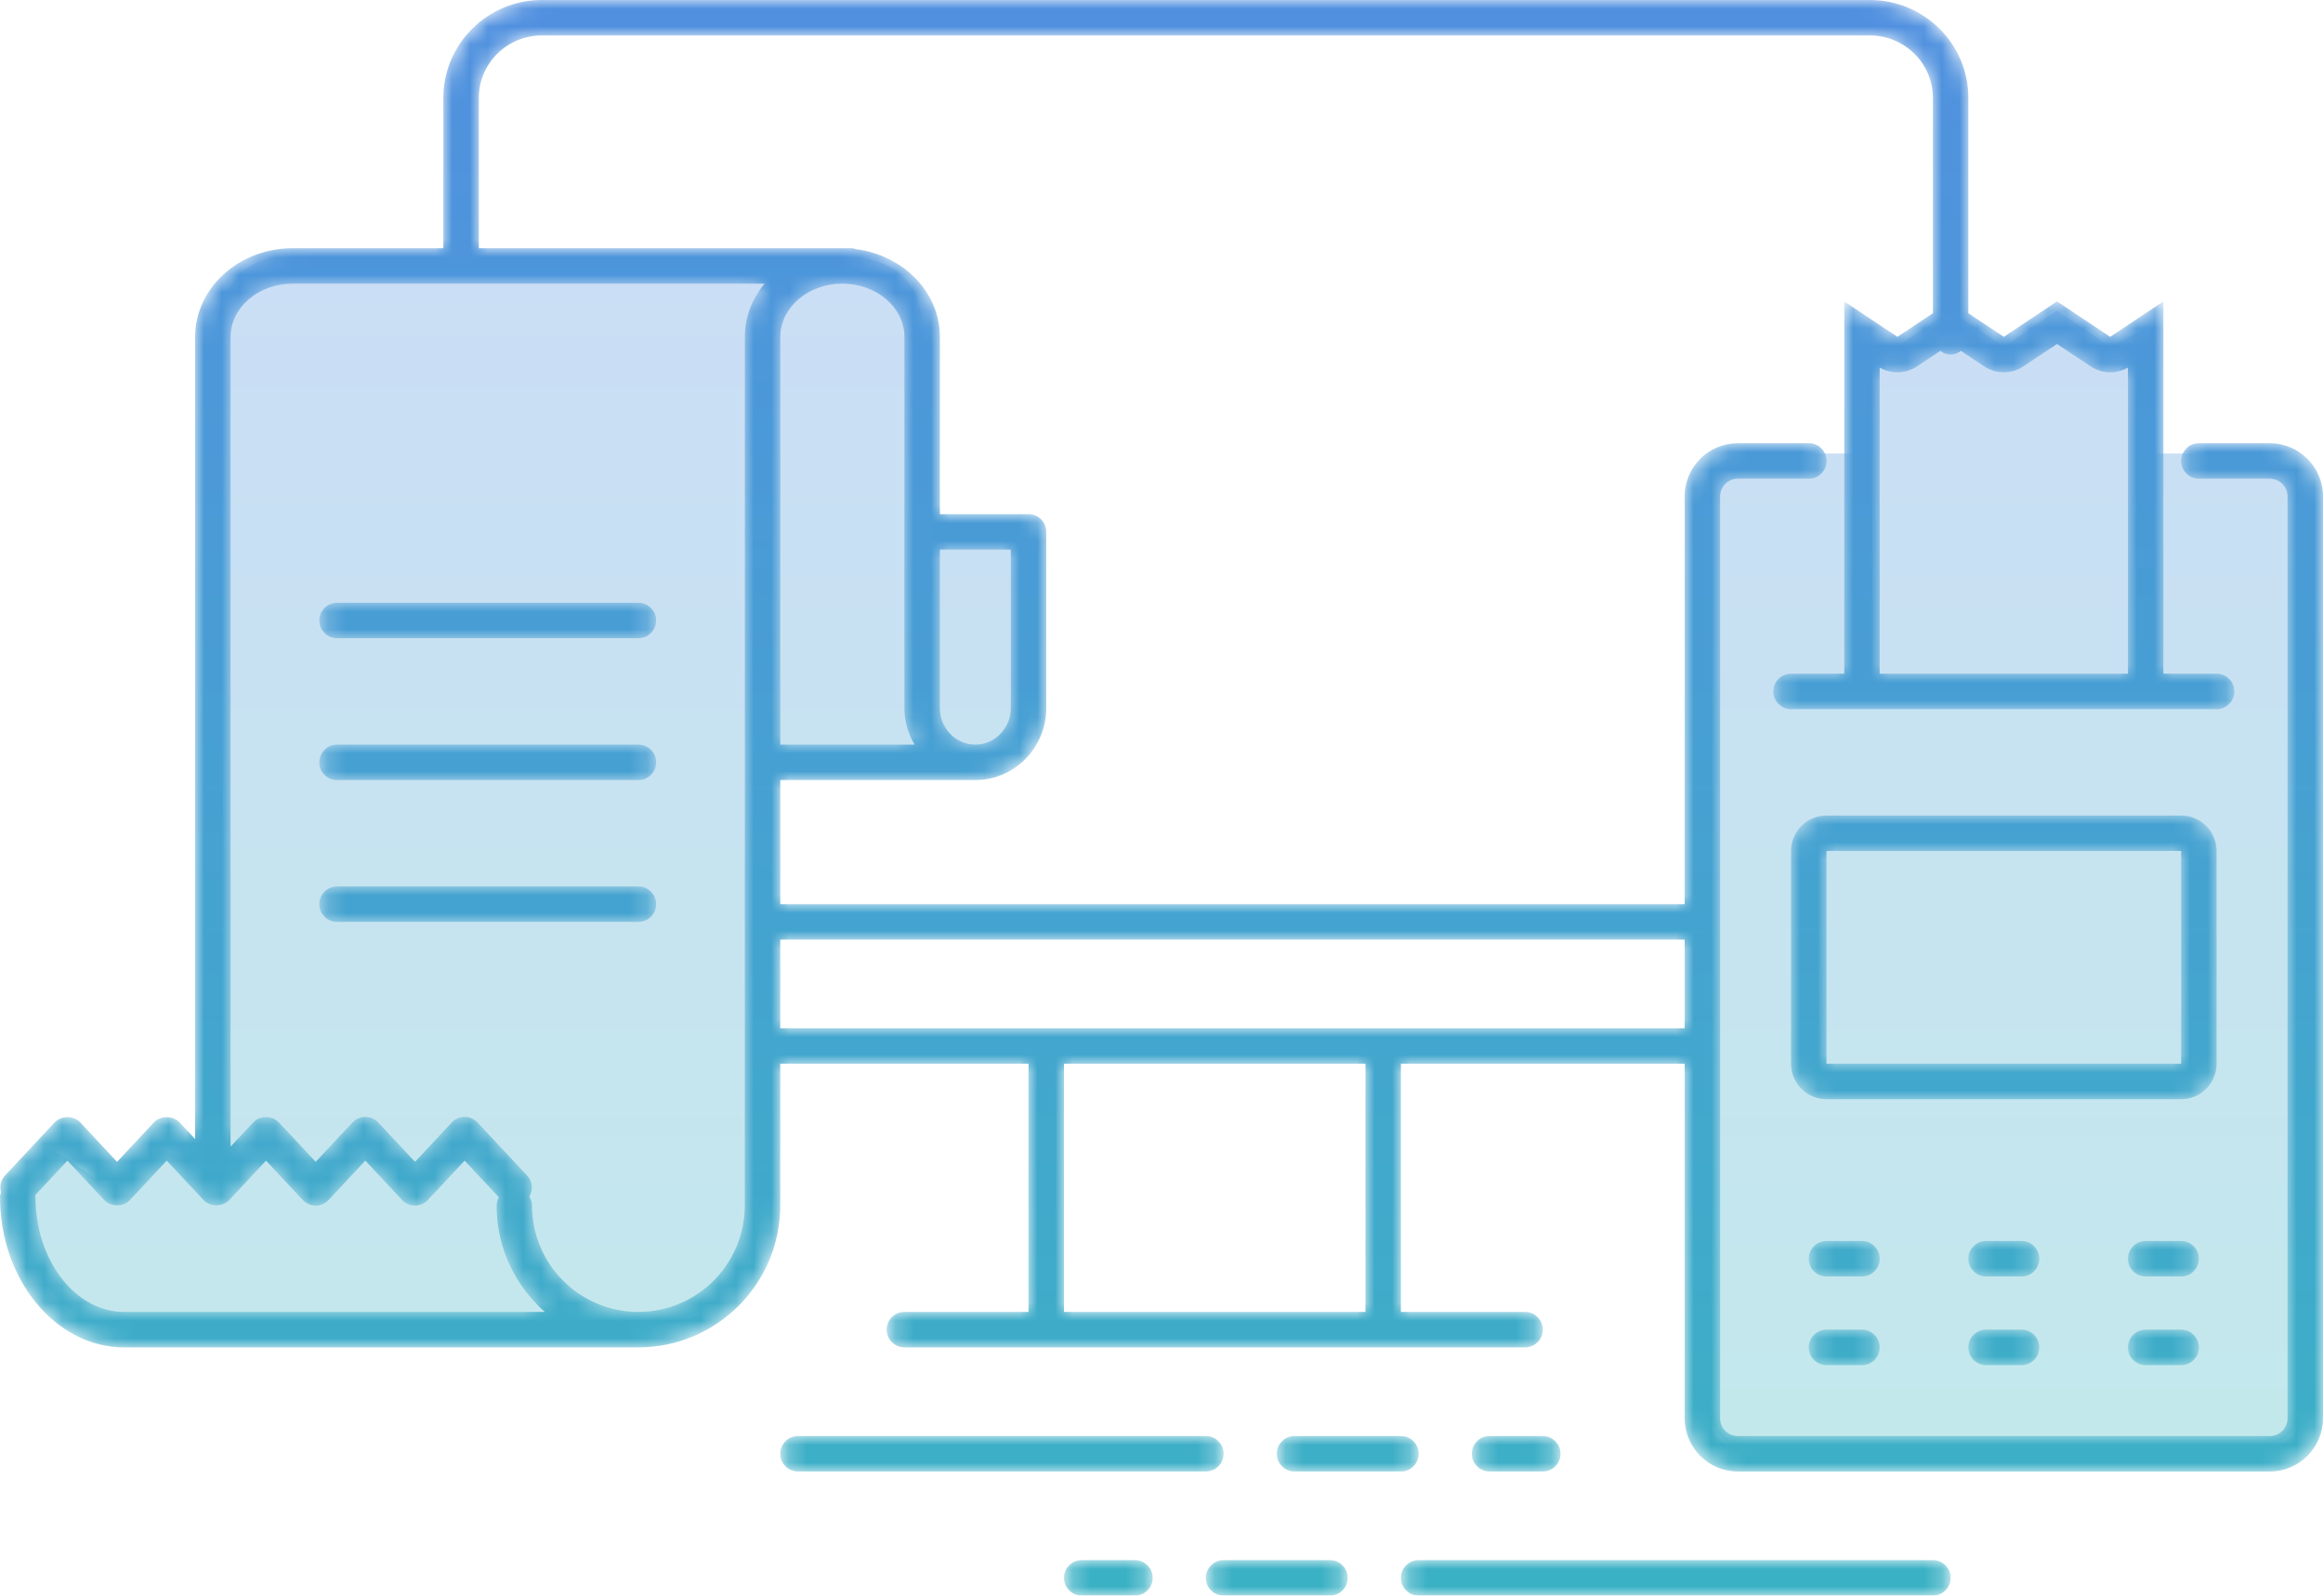 <svg height="90" viewBox="0 0 131 90" width="131" xmlns="http://www.w3.org/2000/svg" xmlns:xlink="http://www.w3.org/1999/xlink"><linearGradient id="a" x1="50%" x2="50%" y1=".001%" y2="100.001%"><stop offset="0" stop-color="#5090df"/><stop offset="1" stop-color="#38b6c1"/></linearGradient><linearGradient id="b" x1="50%" x2="50%" y1="100%" y2="0%"><stop offset="0" stop-color="#38b6c1"/><stop offset="1" stop-color="#5090df"/></linearGradient><mask id="c" fill="#fff"><path d="m30.558 0c-3.063 0-5.556 2.475-5.556 5.515v8.485h-8.499c-3.028 0-5.492 2.237-5.498 4.99 0 .004-.002.006-.002.01v45.248l-.869-.93c-.379-.405-1.085-.405-1.463 0l-2.068 2.216-2.07-2.216c-.377-.405-1.083-.405-1.461 0l-2.8 2.999c-.241.26-.302.61-.22.929-.022.085-.052.169-.052.26 0 4.684 3.142 8.494 7.003 8.494h28.999.001c4.41-.001 7.996-3.589 7.996-8l.001-8h14.001v14h-6.999c-.552 0-1 .447-1 1 0 .552.448 1 1 1h6.999 21 7c.553 0 1-.448 1-1 0-.553-.447-1-1-1h-7v-14h16v20c0 1.654 1.346 3 3 3h29.999c1.654 0 3-1.346 3-3v-52c0-1.654-1.346-3-3-3h-4c-.552 0-1 .447-1 1s.448 1 1 1h4c.551 0 1 .448 1 1v52c0 .552-.449 1-1 1h-29.999c-.552 0-1-.448-1-1v-52c0-.552.448-1 1-1h4.006c.553 0 1-.447 1-1s-.447-1-1-1h-4.006c-1.654 0-3 1.346-3 3v23h-51l.001-7h11c2.205 0 3.999-1.822 3.999-4.062v-9.938c0-.553-.447-1-1-1h-4.999v-10c0-2.517-2.059-4.601-4.725-4.945-.089-.026-.177-.055-.275-.055h-20.999v-8.485c0-1.938 1.595-3.515 3.555-3.515h74.886c1.962 0 3.557 1.577 3.557 3.515v12.152l-2 1.333-3-2v21h-3c-.553 0-1 .447-1 1 0 .552.447 1 1 1h23.999c.553 0 1-.448 1-1 0-.553-.447-1-1-1h-3v-21l-3 2-3-2-3 2-2-1.333v-12.152c0-3.04-2.492-5.515-5.556-5.515zm13.446 19c0-1.654 1.569-3 3.499-3 1.929 0 3.499 1.346 3.499 3l-.001 20.938c0 .756.218 1.456.574 2.062h-7.573zm-.89-3c-.694.837-1.111 1.874-1.111 3l-.004 49c0 3.309-2.691 6-5.998 6-3.308 0-5.999-2.691-5.999-6 0-.186-.064-.351-.153-.499.22-.372.194-.851-.116-1.184l-2.8-2.999c-.189-.203-.453-.318-.73-.318-.278 0-.542.115-.731.318l-2.069 2.216-2.069-2.216c-.189-.203-.454-.318-.731-.318s-.543.115-.731.318l-2.07 2.216-2.068-2.216c-.378-.405-1.085-.405-1.463 0l-1.269 1.359v-45.67c0-.002.002-.004.002-.007 0-1.654 1.57-3 3.499-3zm70.995 4.664 1.891-1.261 1.891 1.261c.336.224.723.336 1.109.336.345 0 .691-.089 1-.269v17.269h-13.999v-17.268c.309.179.654.268 1 .268.387 0 .773-.112 1.109-.336l1.308-.872c.166.122.36.208.582.208.223 0 .417-.086.583-.208l1.309.872c.334.224.721.336 1.108.336s.773-.112 1.109-.336zm-61.107 19.274v-8.938h3.999v8.938c0 1.137-.897 2.062-1.999 2.062-1.104 0-2-.925-2-2.062zm-9.001 13.062h51v5h-16-21-14.001zm16 20.999h17v-13.999h-17zm-35.868-6.316 2.07-2.217 1.929 2.068c-.075.141-.129.295-.129.466 0 2.39 1.058 4.533 2.725 6h-23.725c-2.759 0-5.003-2.913-5.003-6.494 0-.031-.016-.059-.018-.089l1.821-1.951 2.069 2.217c.378.404 1.084.404 1.462 0l2.069-2.217 2.068 2.217c.378.404 1.085.404 1.463 0l2.068-2.217 2.069 2.217c.189.202.454.317.731.317s.542-.115.731-.317l2.07-2.217 2.068 2.217c.189.202.454.317.732.317.277 0 .542-.115.73-.317zm-5.126-33.683c-.552 0-1 .447-1 1s.448 1 1 1h16.995c.552 0 1-.447 1-1s-.448-1-1-1zm0 8c-.552 0-1 .448-1 1 0 .553.448 1 1 1h16.995c.552 0 1-.447 1-1 0-.552-.448-1-1-1zm83.994 4c-1.105 0-2 .895-2 2v12c0 1.105.895 2 2 2h19.999c1.105 0 2-.895 2-2v-12c0-1.105-.895-2-2-2zm0 14.001h19.999v-12.001h-19.999zm-83.994-10.001c-.552 0-1 .448-1 1 0 .553.448 1 1 1h16.995c.552 0 1-.447 1-1 0-.552-.448-1-1-1zm101.993 20c-.553 0-1 .447-1 1s.447 1 1 1h2c.553 0 1-.447 1-1s-.447-1-1-1zm-9 0c-.552 0-1 .447-1 1s.448 1 1 1h2c.553 0 1-.447 1-1s-.447-1-1-1zm-8.999 0c-.553 0-1 .447-1 1s.447 1 1 1h2c.553 0 1-.447 1-1s-.447-1-1-1zm17.999 5c-.553 0-1 .447-1 1s.447 1 1 1h2c.553 0 1-.447 1-1s-.447-1-1-1zm-9 0c-.552 0-1 .447-1 1s.448 1 1 1h2c.553 0 1-.447 1-1s-.447-1-1-1zm-8.999 0c-.553 0-1 .447-1 1s.447 1 1 1h2c.553 0 1-.447 1-1s-.447-1-1-1zm-19 6c-.553 0-1 .447-1 1s.447 1 1 1h3c.553 0 1-.447 1-1s-.447-1-1-1zm-11 0c-.553 0-1 .447-1 1s.447 1 1 1h6c.553 0 1-.447 1-1s-.447-1-1-1zm-27.999 0c-.552 0-1 .447-1 1s.448 1 1 1h22.999c.553 0 1-.447 1-1s-.447-1-1-1zm34.999 7c-.553 0-1 .447-1 1s.447 1 1 1h29c.552 0 .999-.447.999-1s-.447-1-.999-1zm-11 0c-.552 0-1 .447-1 1s.448 1 1 1h6c.553 0 1-.447 1-1s-.447-1-1-1zm-8 0c-.552 0-1 .447-1 1s.448 1 1 1h3.001c.551 0 1-.447 1-1s-.449-1-1-1z" fill="#fff" fill-rule="evenodd"/></mask><g fill="none" fill-rule="evenodd"><path d="m25 0 1 .504h21s4-.109 4 4.028v11.079h6v11.078s-.121 2.015-2 2.015h-13v16.115 1.007 8.058s.128 7.05-8 7.05h-28s-6-.224-6-8.058c2.089-2.429 2-2.014 2-2.014l3 2.014 3-2.014 3 1.007v-46.33s.082-5.035 4-5.035h10zm100 67.983h-26s-4 .499-4-4.028v-19.136h-.5l.5-1.007v-29.208s-.534-3.022 3-3.022h6v-6.043h2l3-2.014 3 2.014 3-2.014 3 2.014 2-1.007v7.05h4s5-1.163 5 4.029v48.344s.558 4.028-4 4.028z" fill="url(#a)" opacity=".3" transform="translate(1 14)"/><path d="m30.558 0c-3.063 0-5.556 2.475-5.556 5.515v8.485h-8.499c-3.028 0-5.492 2.237-5.498 4.99 0 .004-.002.006-.002.01v45.248l-.869-.93c-.379-.405-1.085-.405-1.463 0l-2.068 2.216-2.07-2.216c-.377-.405-1.083-.405-1.461 0l-2.8 2.999c-.241.26-.302.61-.22.929-.022.085-.052.169-.052.26 0 4.684 3.142 8.494 7.003 8.494h28.999.001c4.41-.001 7.996-3.589 7.996-8l.001-8h14.001v14h-6.999c-.552 0-1 .447-1 1 0 .552.448 1 1 1h6.999 21 7c.553 0 1-.448 1-1 0-.553-.447-1-1-1h-7v-14h16v20c0 1.654 1.346 3 3 3h29.999c1.654 0 3-1.346 3-3v-52c0-1.654-1.346-3-3-3h-4c-.552 0-1 .447-1 1s.448 1 1 1h4c.551 0 1 .448 1 1v52c0 .552-.449 1-1 1h-29.999c-.552 0-1-.448-1-1v-52c0-.552.448-1 1-1h4.006c.553 0 1-.447 1-1s-.447-1-1-1h-4.006c-1.654 0-3 1.346-3 3v23h-51l.001-7h11c2.205 0 3.999-1.822 3.999-4.062v-9.938c0-.553-.447-1-1-1h-4.999v-10c0-2.517-2.059-4.601-4.725-4.945-.089-.026-.177-.055-.275-.055h-20.999v-8.485c0-1.938 1.595-3.515 3.555-3.515h74.886c1.962 0 3.557 1.577 3.557 3.515v12.152l-2 1.333-3-2v21h-3c-.553 0-1 .447-1 1 0 .552.447 1 1 1h23.999c.553 0 1-.448 1-1 0-.553-.447-1-1-1h-3v-21l-3 2-3-2-3 2-2-1.333v-12.152c0-3.04-2.492-5.515-5.556-5.515zm13.446 19c0-1.654 1.569-3 3.499-3 1.929 0 3.499 1.346 3.499 3l-.001 20.938c0 .756.218 1.456.574 2.062h-7.573zm-.89-3c-.694.837-1.111 1.874-1.111 3l-.004 49c0 3.309-2.691 6-5.998 6-3.308 0-5.999-2.691-5.999-6 0-.186-.064-.351-.153-.499.22-.372.194-.851-.116-1.184l-2.8-2.999c-.189-.203-.453-.318-.73-.318-.278 0-.542.115-.731.318l-2.069 2.216-2.069-2.216c-.189-.203-.454-.318-.731-.318s-.543.115-.731.318l-2.07 2.216-2.068-2.216c-.378-.405-1.085-.405-1.463 0l-1.269 1.359v-45.67c0-.002.002-.004.002-.007 0-1.654 1.57-3 3.499-3zm70.995 4.664 1.891-1.261 1.891 1.261c.336.224.723.336 1.109.336.345 0 .691-.089 1-.269v17.269h-13.999v-17.268c.309.179.654.268 1 .268.387 0 .773-.112 1.109-.336l1.308-.872c.166.122.36.208.582.208.223 0 .417-.086.583-.208l1.309.872c.334.224.721.336 1.108.336s.773-.112 1.109-.336zm-61.107 19.274v-8.938h3.999v8.938c0 1.137-.897 2.062-1.999 2.062-1.104 0-2-.925-2-2.062zm-9.001 13.062h51v5h-16-21-14.001zm16 20.999h17v-13.999h-17zm-35.868-6.316 2.07-2.217 1.929 2.068c-.075.141-.129.295-.129.466 0 2.39 1.058 4.533 2.725 6h-23.725c-2.759 0-5.003-2.913-5.003-6.494 0-.031-.016-.059-.018-.089l1.821-1.951 2.069 2.217c.378.404 1.084.404 1.462 0l2.069-2.217 2.068 2.217c.378.404 1.085.404 1.463 0l2.068-2.217 2.069 2.217c.189.202.454.317.731.317s.542-.115.731-.317l2.07-2.217 2.068 2.217c.189.202.454.317.732.317.277 0 .542-.115.73-.317zm-5.126-33.683c-.552 0-1 .447-1 1s.448 1 1 1h16.995c.552 0 1-.447 1-1s-.448-1-1-1zm0 8c-.552 0-1 .448-1 1 0 .553.448 1 1 1h16.995c.552 0 1-.447 1-1 0-.552-.448-1-1-1zm83.994 4c-1.105 0-2 .895-2 2v12c0 1.105.895 2 2 2h19.999c1.105 0 2-.895 2-2v-12c0-1.105-.895-2-2-2zm0 14.001h19.999v-12.001h-19.999zm-83.994-10.001c-.552 0-1 .448-1 1 0 .553.448 1 1 1h16.995c.552 0 1-.447 1-1 0-.552-.448-1-1-1zm101.993 20c-.553 0-1 .447-1 1s.447 1 1 1h2c.553 0 1-.447 1-1s-.447-1-1-1zm-9 0c-.552 0-1 .447-1 1s.448 1 1 1h2c.553 0 1-.447 1-1s-.447-1-1-1zm-8.999 0c-.553 0-1 .447-1 1s.447 1 1 1h2c.553 0 1-.447 1-1s-.447-1-1-1zm17.999 5c-.553 0-1 .447-1 1s.447 1 1 1h2c.553 0 1-.447 1-1s-.447-1-1-1zm-9 0c-.552 0-1 .447-1 1s.448 1 1 1h2c.553 0 1-.447 1-1s-.447-1-1-1zm-8.999 0c-.553 0-1 .447-1 1s.447 1 1 1h2c.553 0 1-.447 1-1s-.447-1-1-1zm-19 6c-.553 0-1 .447-1 1s.447 1 1 1h3c.553 0 1-.447 1-1s-.447-1-1-1zm-11 0c-.553 0-1 .447-1 1s.447 1 1 1h6c.553 0 1-.447 1-1s-.447-1-1-1zm-27.999 0c-.552 0-1 .447-1 1s.448 1 1 1h22.999c.553 0 1-.447 1-1s-.447-1-1-1zm34.999 7c-.553 0-1 .447-1 1s.447 1 1 1h29c.552 0 .999-.447.999-1s-.447-1-.999-1zm-11 0c-.552 0-1 .447-1 1s.448 1 1 1h6c.553 0 1-.447 1-1s-.447-1-1-1zm-8 0c-.552 0-1 .447-1 1s.448 1 1 1h3.001c.551 0 1-.447 1-1s-.449-1-1-1z" fill="url(#b)" mask="url(#c)"/></g></svg>